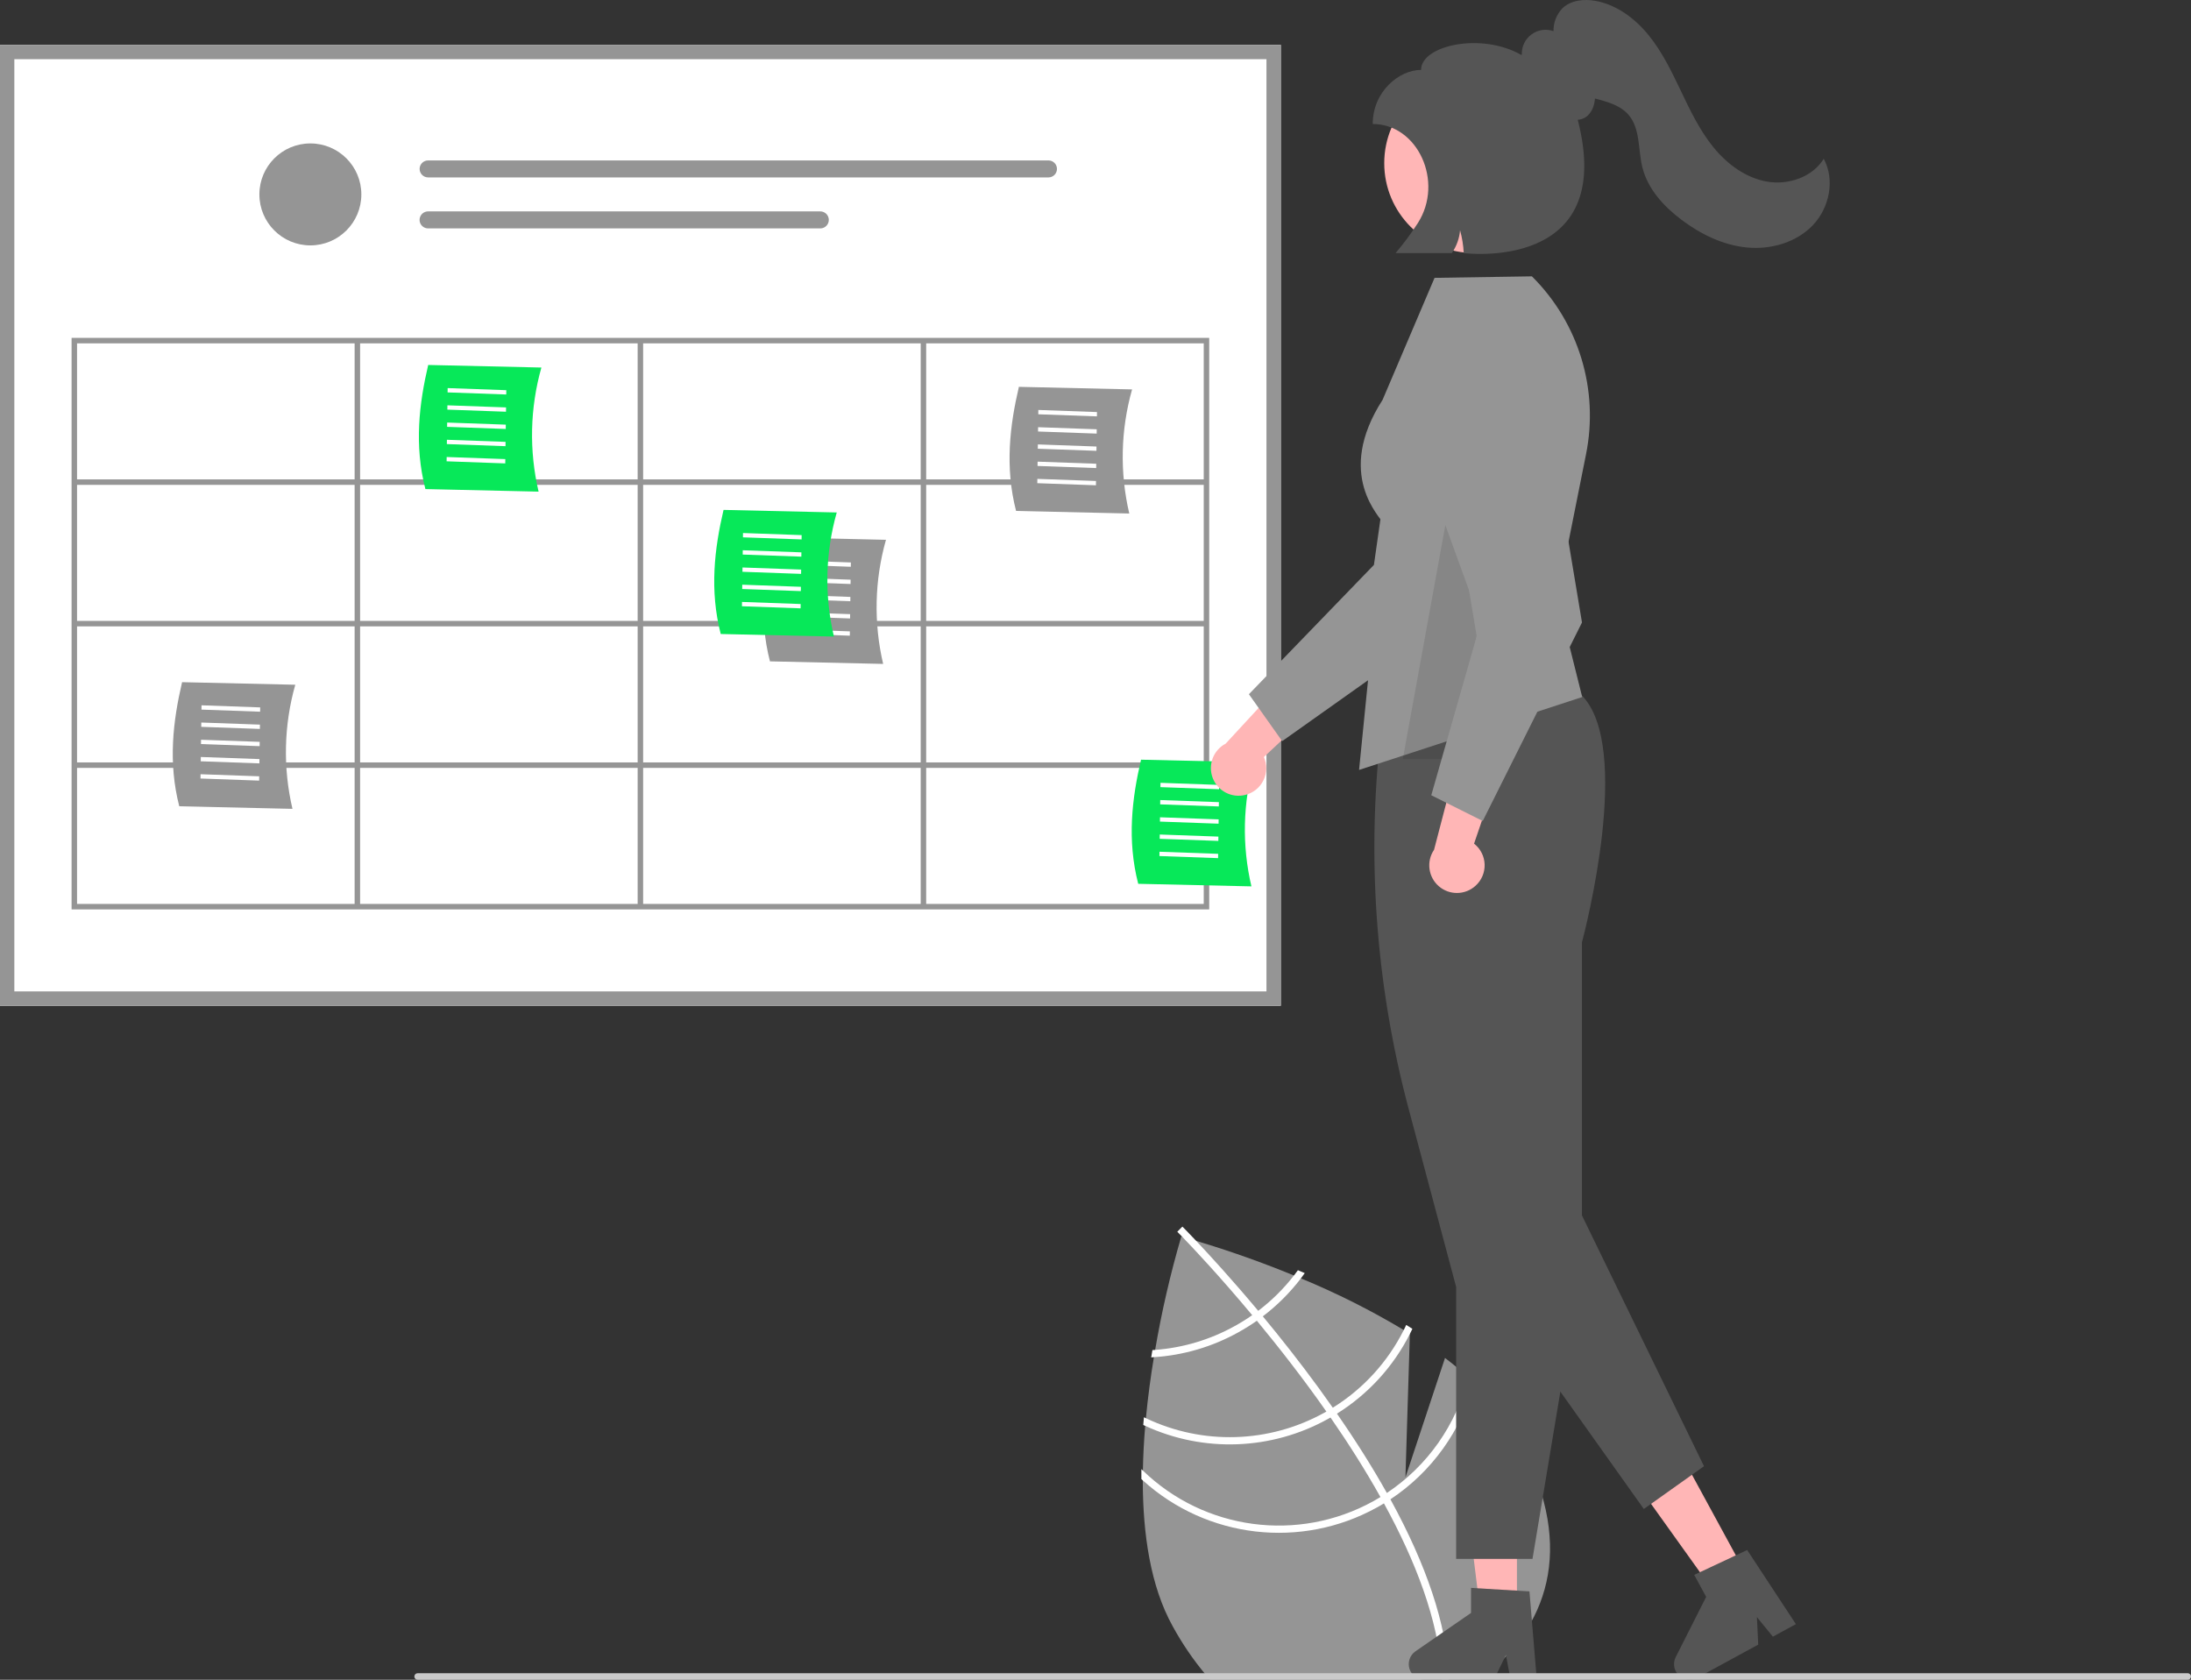 <?xml version="1.0" encoding="UTF-8" standalone="no"?><!-- Generator: Gravit.io --><svg xmlns="http://www.w3.org/2000/svg" xmlns:xlink="http://www.w3.org/1999/xlink" style="isolation:isolate" viewBox="0 0 599.169 459.38" width="599.169pt" height="459.38pt"><rect x="0" y="0" width="599.169" height="459.38" fill="#333333" stroke="none"/><defs><clipPath id="_clipPath_i7GC0MG5LJSyOKQLKYZuyIy62f8l7Y1o"><rect width="599.169" height="459.38"/></clipPath></defs><g clip-path="url(#_clipPath_i7GC0MG5LJSyOKQLKYZuyIy62f8l7Y1o)"><g><path d=" M 406.656 457.912 C 406.072 458.41 405.469 458.896 404.86 459.376 L 330.92 459.376 C 330.496 458.896 330.071 458.41 329.653 457.912 C 326.239 453.817 323.234 449.399 320.68 444.719 C 314.609 433.784 312.518 419.447 312.518 404.846 C 312.518 403.954 312.524 403.062 312.542 402.17 C 312.61 398.074 312.838 393.972 313.176 389.937 C 313.238 389.236 313.299 388.541 313.367 387.846 C 313.914 382.059 314.683 376.425 315.556 371.16 C 315.667 370.49 315.778 369.825 315.894 369.167 C 317.674 358.711 320.061 348.367 323.041 338.188 C 323.041 338.188 323.14 338.212 323.33 338.261 C 323.878 338.415 325.188 338.778 327.113 339.35 C 332.414 340.925 342.372 344.098 353.855 348.816 C 354.482 349.068 355.116 349.332 355.755 349.603 C 365.47 353.608 374.873 358.33 383.887 363.73 C 384.447 364.069 385 364.413 385.554 364.757 L 385.554 364.807 L 384.343 404.028 L 395.167 371.375 Q 398.479 373.894 401.496 376.597 C 402.05 377.089 402.603 377.593 403.138 378.116 C 407.707 382.304 411.607 387.168 414.701 392.539 C 430.895 421.735 424.099 443.2 406.656 457.912 Z " fill="rgb(149,149,149)"/><path d=" M 396.231 459.376 L 394.263 459.376 C 394.251 458.89 394.232 458.404 394.202 457.912 C 393.408 443.157 387.08 426.864 378.463 411.138 C 378.155 410.566 377.842 409.981 377.509 409.409 C 373.327 401.931 368.665 394.612 363.849 387.655 C 363.48 387.114 363.099 386.567 362.718 386.026 C 356.309 376.88 349.691 368.417 343.713 361.19 C 343.294 360.674 342.864 360.169 342.44 359.671 C 333.577 349.043 326.264 341.3 323.33 338.261 C 322.894 337.812 322.555 337.468 322.322 337.228 C 322.106 336.994 321.977 336.871 321.953 336.847 L 322.642 336.158 L 322.648 336.14 L 323.349 335.451 C 323.373 335.481 323.798 335.887 324.548 336.668 C 325.182 337.314 326.049 338.218 327.113 339.35 C 330.828 343.286 336.972 349.984 344.082 358.478 C 344.494 358.97 344.918 359.48 345.343 359.991 C 350.195 365.852 355.454 372.495 360.663 379.635 Q 362.628 382.329 364.477 384.98 C 364.864 385.521 365.246 386.062 365.614 386.604 Q 373.429 397.877 379.262 408.29 L 380.234 410.031 C 390.148 428.113 395.487 444.129 396.176 457.912 C 396.2 458.404 396.219 458.89 396.231 459.376 Z " fill="rgb(255,255,255)"/><path d=" M 354.937 347.376 C 354.587 347.862 354.23 348.342 353.855 348.816 C 351.034 352.45 347.749 355.699 344.082 358.478 C 343.547 358.871 342.999 359.277 342.44 359.671 C 340.913 360.736 339.332 361.722 337.704 362.623 C 330.994 366.36 323.553 368.593 315.894 369.167 C 315.648 369.192 315.396 369.21 315.15 369.223 C 315.039 369.881 314.935 370.539 314.818 371.209 C 315.064 371.197 315.31 371.185 315.556 371.16 C 323.668 370.632 331.561 368.306 338.663 364.351 C 340.401 363.388 342.087 362.332 343.713 361.19 C 344.266 360.803 344.807 360.397 345.343 359.991 C 349.265 357.012 352.767 353.518 355.755 349.603 C 356.112 349.129 356.463 348.649 356.807 348.17 C 356.167 347.899 355.546 347.635 354.937 347.376 Z " fill="rgb(255,255,255)"/><path d=" M 384.558 362.34 C 384.343 362.808 384.115 363.269 383.887 363.73 C 379.502 372.469 372.784 379.824 364.477 384.98 C 363.898 385.343 363.314 385.693 362.718 386.026 C 362.539 386.13 362.349 386.241 362.17 386.339 C 347.102 394.701 328.922 395.262 313.367 387.846 C 313.182 387.76 313.004 387.674 312.825 387.588 C 312.758 388.289 312.696 388.99 312.647 389.697 C 312.819 389.777 312.998 389.863 313.176 389.937 C 329.171 397.311 347.724 396.616 363.124 388.068 C 363.37 387.932 363.609 387.797 363.849 387.655 C 364.446 387.311 365.036 386.96 365.614 386.604 C 374.128 381.297 381.024 373.758 385.554 364.807 C 385.794 364.345 386.022 363.878 386.243 363.404 C 385.683 363.048 385.124 362.691 384.558 362.34 Z " fill="rgb(255,255,255)"/><path d=" M 401.822 375.201 C 401.717 375.668 401.613 376.136 401.496 376.597 C 398.332 389.581 390.394 400.896 379.262 408.29 C 378.69 408.678 378.1 409.047 377.509 409.409 C 376.876 409.791 376.242 410.172 375.59 410.529 C 355.024 421.913 329.433 418.52 312.542 402.17 C 312.401 402.041 312.266 401.906 312.13 401.771 C 312.13 402.687 312.124 403.591 312.137 404.501 C 312.259 404.618 312.389 404.735 312.518 404.846 C 330.08 420.757 355.817 423.736 376.55 412.257 C 377.202 411.9 377.842 411.531 378.463 411.138 C 379.065 410.781 379.65 410.412 380.234 410.031 C 391.524 402.561 399.675 391.203 403.138 378.116 C 403.255 377.673 403.372 377.23 403.476 376.781 C 402.942 376.24 402.382 375.73 401.822 375.201 Z " fill="rgb(255,255,255)"/><path d=" M 350.256 275.047 L 0 275.047 L 0 12.264 L 350.256 12.264 L 350.256 275.047 Z " fill="rgb(255,255,255)"/><circle vector-effect="non-scaling-stroke" cx="84.874" cy="53.167" r="13.942" fill="rgb(149,149,149)"/><path d=" M 117.073 43.872 C 115.791 43.874 114.753 44.914 114.753 46.196 C 114.753 47.477 115.791 48.517 117.073 48.519 L 286.727 48.519 C 288.009 48.517 289.047 47.477 289.047 46.196 C 289.047 44.914 288.009 43.874 286.727 43.872 L 117.073 43.872 Z " fill="rgb(149,149,149)"/><path d=" M 117.073 57.814 C 116.243 57.812 115.475 58.254 115.058 58.972 C 114.642 59.69 114.64 60.575 115.053 61.295 C 115.467 62.015 116.233 62.46 117.063 62.461 L 224.32 62.461 C 225.152 62.463 225.92 62.02 226.336 61.301 C 226.752 60.581 226.752 59.694 226.336 58.975 C 225.92 58.255 225.152 57.813 224.32 57.814 L 117.073 57.814 Z " fill="rgb(149,149,149)"/><path d=" M 350.256 275.047 L 0 275.047 L 0 12.264 L 350.256 12.264 L 350.256 275.047 Z  M 3.92 271.127 L 346.336 271.127 L 346.336 16.184 L 3.92 16.184 L 3.92 271.127 Z " fill="rgb(149,149,149)"/><path d=" M 19.577 92.402 L 19.577 248.701 L 330.679 248.701 L 330.679 92.402 L 19.577 92.402 Z  M 329.183 131.103 L 253.277 131.103 L 253.277 93.898 L 329.183 93.898 L 329.183 131.103 Z  M 175.876 131.103 L 175.876 93.898 L 251.782 93.898 L 251.782 131.103 L 175.876 131.103 Z  M 251.782 132.598 L 251.782 169.804 L 175.876 169.804 L 175.876 132.598 L 251.782 132.598 Z  M 174.38 131.103 L 98.474 131.103 L 98.474 93.898 L 174.38 93.898 L 174.38 131.103 Z  M 174.38 132.598 L 174.38 169.804 L 98.474 169.804 L 98.474 132.598 L 174.38 132.598 Z  M 96.978 169.804 L 21.072 169.804 L 21.072 132.598 L 96.978 132.598 L 96.978 169.804 Z  M 96.978 171.299 L 96.978 208.504 L 21.072 208.504 L 21.072 171.299 L 96.978 171.299 Z  M 98.474 171.299 L 174.38 171.299 L 174.38 208.504 L 98.474 208.504 L 98.474 171.299 Z  M 174.38 210 L 174.38 247.205 L 98.474 247.205 L 98.474 210 L 174.38 210 Z  M 175.876 210 L 251.782 210 L 251.782 247.205 L 175.876 247.205 L 175.876 210 Z  M 175.876 208.504 L 175.876 171.299 L 251.782 171.299 L 251.782 208.504 L 175.876 208.504 Z  M 253.277 171.299 L 329.183 171.299 L 329.183 208.504 L 253.277 208.504 L 253.277 171.299 Z  M 253.277 169.804 L 253.277 132.598 L 329.183 132.598 L 329.183 169.804 L 253.277 169.804 Z  M 96.978 93.898 L 96.978 131.103 L 21.072 131.103 L 21.072 93.898 L 96.978 93.898 Z  M 21.072 210 L 96.978 210 L 96.978 247.205 L 21.072 247.205 L 21.072 210 Z  M 253.277 247.205 L 253.277 210 L 329.183 210 L 329.183 247.205 L 253.277 247.205 Z " fill="rgb(149,149,149)"/><path d=" M 147.287 134.451 L 116.332 133.75 C 113.236 121.756 114.63 110.336 117.1 99.812 L 148.055 100.512 C 144.924 111.577 144.66 123.256 147.287 134.451 L 147.287 134.451 Z " fill="rgb(7,232,89)"/><path d=" M 122.404 107.312 L 122.42 106.134 L 138.458 106.707 L 138.441 107.885 L 122.404 107.312 L 122.404 107.312 Z " fill="rgb(255,255,255)"/><path d=" M 122.336 112.024 L 122.353 110.846 L 138.39 111.419 L 138.373 112.597 L 122.336 112.024 L 122.336 112.024 Z " fill="rgb(255,255,255)"/><path d=" M 122.268 116.735 L 122.286 115.557 L 138.322 116.131 L 138.306 117.309 L 122.268 116.735 L 122.268 116.735 Z " fill="rgb(255,255,255)"/><path d=" M 122.201 121.447 L 122.218 120.269 L 138.255 120.842 L 138.238 122.02 L 122.201 121.447 L 122.201 121.447 Z " fill="rgb(255,255,255)"/><path d=" M 122.134 126.158 L 122.15 124.98 L 138.188 125.554 L 138.171 126.732 L 122.134 126.158 L 122.134 126.158 Z " fill="rgb(255,255,255)"/><path d=" M 79.981 221.201 L 49.026 220.5 C 45.93 208.506 47.324 197.085 49.795 186.561 L 80.75 187.262 C 77.619 198.327 77.354 210.006 79.981 221.201 L 79.981 221.201 Z " fill="rgb(149,149,149)"/><path d=" M 55.098 194.062 L 55.114 192.884 L 71.152 193.457 L 71.135 194.635 L 55.098 194.062 L 55.098 194.062 Z " fill="rgb(255,255,255)"/><path d=" M 55.031 198.773 L 55.047 197.596 L 71.084 198.169 L 71.067 199.347 L 55.031 198.773 L 55.031 198.773 Z " fill="rgb(255,255,255)"/><path d=" M 54.963 203.485 L 54.98 202.307 L 71.017 202.881 L 71 204.058 L 54.963 203.485 L 54.963 203.485 Z " fill="rgb(255,255,255)"/><path d=" M 54.895 208.196 L 54.912 207.018 L 70.949 207.592 L 70.932 208.77 L 54.895 208.196 L 54.895 208.196 Z " fill="rgb(255,255,255)"/><path d=" M 54.828 212.908 L 54.844 211.73 L 70.882 212.303 L 70.865 213.481 L 54.828 212.908 L 54.828 212.908 Z " fill="rgb(255,255,255)"/><path d=" M 241.515 181.565 L 210.56 180.864 C 207.464 168.87 208.858 157.45 211.329 146.926 L 242.284 147.626 C 239.153 158.691 238.888 170.37 241.515 181.565 L 241.515 181.565 Z " fill="rgb(149,149,149)"/><path d=" M 216.632 154.426 L 216.648 153.248 L 232.686 153.821 L 232.669 154.999 L 216.632 154.426 L 216.632 154.426 Z " fill="rgb(255,255,255)"/><path d=" M 216.565 159.138 L 216.581 157.96 L 232.618 158.533 L 232.601 159.711 L 216.565 159.138 L 216.565 159.138 Z " fill="rgb(255,255,255)"/><path d=" M 216.497 163.849 L 216.514 162.671 L 232.55 163.245 L 232.534 164.423 L 216.497 163.849 L 216.497 163.849 Z " fill="rgb(255,255,255)"/><path d=" M 216.429 168.561 L 216.446 167.383 L 232.483 167.956 L 232.466 169.134 L 216.429 168.561 L 216.429 168.561 Z " fill="rgb(255,255,255)"/><path d=" M 216.362 173.272 L 216.378 172.094 L 232.416 172.668 L 232.399 173.846 L 216.362 173.272 L 216.362 173.272 Z " fill="rgb(255,255,255)"/><path d=" M 228.054 174.087 L 197.099 173.386 C 194.002 161.392 195.396 149.971 197.867 139.447 L 228.822 140.148 C 225.691 151.213 225.427 162.892 228.054 174.087 L 228.054 174.087 Z " fill="rgb(7,232,89)"/><path d=" M 203.171 146.948 L 203.187 145.77 L 219.225 146.343 L 219.207 147.521 L 203.171 146.948 L 203.171 146.948 Z " fill="rgb(255,255,255)"/><path d=" M 203.103 151.659 L 203.12 150.481 L 219.157 151.055 L 219.14 152.233 L 203.103 151.659 L 203.103 151.659 Z " fill="rgb(255,255,255)"/><path d=" M 203.035 156.371 L 203.053 155.193 L 219.089 155.766 L 219.073 156.944 L 203.035 156.371 L 203.035 156.371 Z " fill="rgb(255,255,255)"/><path d=" M 202.968 161.082 L 202.985 159.904 L 219.022 160.478 L 219.005 161.656 L 202.968 161.082 L 202.968 161.082 Z " fill="rgb(255,255,255)"/><path d=" M 202.901 165.794 L 202.917 164.616 L 218.955 165.189 L 218.937 166.367 L 202.901 165.794 L 202.901 165.794 Z " fill="rgb(255,255,255)"/><path d=" M 342.224 242.402 L 311.269 241.701 C 308.173 229.707 309.567 218.286 312.037 207.762 L 342.993 208.463 C 339.861 219.528 339.597 231.207 342.224 242.402 L 342.224 242.402 Z " fill="rgb(7,232,89)"/><path d=" M 317.341 215.263 L 317.358 214.085 L 333.395 214.658 L 333.377 215.836 L 317.341 215.263 L 317.341 215.263 Z " fill="rgb(255,255,255)"/><path d=" M 317.273 219.974 L 317.29 218.796 L 333.327 219.37 L 333.31 220.548 L 317.273 219.974 L 317.273 219.974 Z " fill="rgb(255,255,255)"/><path d=" M 317.205 224.686 L 317.223 223.508 L 333.259 224.081 L 333.243 225.259 L 317.205 224.686 L 317.205 224.686 Z " fill="rgb(255,255,255)"/><path d=" M 317.138 229.397 L 317.155 228.22 L 333.192 228.792 L 333.175 229.97 L 317.138 229.397 L 317.138 229.397 Z " fill="rgb(255,255,255)"/><path d=" M 317.071 234.109 L 317.087 232.931 L 333.125 233.505 L 333.108 234.682 L 317.071 234.109 L 317.071 234.109 Z " fill="rgb(255,255,255)"/><path d=" M 308.821 140.434 L 277.866 139.733 C 274.769 127.739 276.163 116.318 278.634 105.794 L 309.589 106.495 C 306.458 117.56 306.194 129.239 308.821 140.434 L 308.821 140.434 Z " fill="rgb(149,149,149)"/><path d=" M 283.938 113.295 L 283.954 112.117 L 299.992 112.69 L 299.974 113.868 L 283.938 113.295 L 283.938 113.295 Z " fill="rgb(255,255,255)"/><path d=" M 283.87 118.006 L 283.887 116.829 L 299.924 117.402 L 299.907 118.58 L 283.87 118.006 L 283.87 118.006 Z " fill="rgb(255,255,255)"/><path d=" M 283.802 122.718 L 283.819 121.54 L 299.856 122.114 L 299.84 123.291 L 283.802 122.718 L 283.802 122.718 Z " fill="rgb(255,255,255)"/><path d=" M 283.735 127.429 L 283.751 126.251 L 299.789 126.825 L 299.772 128.003 L 283.735 127.429 L 283.735 127.429 Z " fill="rgb(255,255,255)"/><path d=" M 283.668 132.141 L 283.684 130.963 L 299.722 131.536 L 299.704 132.714 L 283.668 132.141 L 283.668 132.141 Z " fill="rgb(255,255,255)"/><path d=" M 340.555 217.39 C 342.716 216.858 344.53 215.396 345.51 213.398 C 346.489 211.399 346.533 209.07 345.63 207.036 L 365.148 188.781 L 351.645 185.536 L 335.18 203.369 C 331.79 205.152 330.269 209.189 331.64 212.767 C 333.011 216.344 336.841 218.33 340.555 217.39 L 340.555 217.39 Z " fill="rgb(255,182,182)"/><path d=" M 350.638 202.686 L 341.535 189.852 L 375.725 154.489 L 383.664 98.749 C 384.459 93.171 387.693 88.235 392.49 85.28 C 397.287 82.324 403.15 81.656 408.49 83.455 L 408.49 83.455 C 418.404 86.809 423.733 97.556 420.4 107.478 L 400.145 167.573 L 350.638 202.686 Z " fill="rgb(149,149,149)"/><path d=" M 414.834 440.192 L 404.729 440.192 L 399.922 401.216 L 414.836 401.217 L 414.834 440.192 L 414.834 440.192 Z " fill="rgb(255,182,182)"/><path d=" M 420.27 459.379 L 413.1 459.379 L 411.82 452.609 L 408.542 459.379 L 389.525 459.379 C 387.654 459.379 386.001 458.162 385.444 456.376 C 384.887 454.59 385.557 452.649 387.096 451.586 L 402.283 441.098 L 402.283 434.254 L 418.256 435.208 L 420.27 459.379 Z " fill="rgb(85,85,85)"/><path d=" M 477.175 429.91 L 468.299 434.739 L 445.447 402.802 L 458.547 395.674 L 477.175 429.91 L 477.175 429.91 Z " fill="rgb(255,182,182)"/><path d=" M 491.12 444.164 L 484.822 447.591 L 480.462 442.257 L 480.818 449.77 L 464.114 458.859 C 462.471 459.754 460.437 459.476 459.094 458.173 C 457.751 456.87 457.412 454.845 458.256 453.176 L 466.582 436.704 L 463.311 430.693 L 477.797 423.896 L 491.12 444.164 Z " fill="rgb(85,85,85)"/><path d=" M 419.091 426.313 L 398.209 426.313 L 398.209 351.952 L 385.281 303.472 C 376.002 268.803 373.536 232.662 378.02 197.053 L 378.038 196.908 L 378.15 196.814 C 378.482 196.535 411.57 169.176 432.5 190.105 C 446.607 204.212 433.351 254.94 432.609 257.724 L 432.609 345.173 L 419.091 426.313 Z " fill="rgb(85,85,85)"/><path d=" M 371.66 210.561 L 378.391 143.255 C 377.516 141.42 364.93 129.794 378.09 109.354 L 392.305 75.987 L 418.927 75.573 L 419.039 75.685 C 431.759 88.378 437.276 106.599 433.732 124.216 L 425.888 163.438 L 432.685 190.625 L 371.66 210.561 Z " fill="rgb(149,149,149)"/><path d=" M 406.633 352.336 L 449.532 412.677 L 465.989 400.977 L 430.16 327.351 L 406.633 352.336 L 406.633 352.336 Z " fill="rgb(85,85,85)"/><circle vector-effect="non-scaling-stroke" cx="403.128" cy="44.623" r="24.582" fill="rgb(255,182,182)"/><g opacity="0.1"><path d=" M 397.087 133.533 L 403.817 173.917 L 397.087 207.569 L 383.626 207.569 L 389.745 173.917 L 397.087 133.533 L 397.087 133.533 Z " fill="rgb(0,0,0)"/></g><path d=" M 403.508 242.243 C 405.164 240.757 406.077 238.612 406 236.388 C 405.923 234.164 404.865 232.088 403.11 230.719 L 411.735 205.425 L 398.294 208.92 L 392.165 232.404 C 390.013 235.573 390.572 239.852 393.466 242.362 C 396.36 244.872 400.674 244.821 403.508 242.243 Z " fill="rgb(255,182,182)"/><path d=" M 405.48 224.524 L 391.407 217.487 L 404.92 170.191 L 385.679 117.278 C 383.754 111.983 384.283 106.106 387.124 101.24 C 389.965 96.374 394.822 93.024 400.38 92.097 L 400.38 92.097 C 410.706 90.388 420.467 97.36 422.199 107.682 L 432.624 170.236 L 405.48 224.524 Z " fill="rgb(149,149,149)"/><path d=" M 599.169 458.486 C 599.17 458.722 599.076 458.949 598.909 459.116 C 598.742 459.283 598.515 459.376 598.279 459.376 L 114.208 459.376 C 113.89 459.376 113.597 459.206 113.438 458.931 C 113.279 458.655 113.279 458.316 113.438 458.041 C 113.597 457.765 113.89 457.596 114.208 457.596 L 598.279 457.596 C 598.77 457.597 599.168 457.995 599.169 458.486 Z " fill="rgb(202,202,202)"/><path d=" M 498.732 43.421 C 495.63 48.455 489.061 50.675 483.234 49.666 C 477.408 48.658 472.345 44.898 468.606 40.317 C 464.866 35.737 462.279 30.345 459.734 25.008 C 457.188 19.671 454.613 14.275 450.893 9.68 C 447.172 5.084 442.136 1.294 436.318 0.239 C 433.151 -0.336 429.565 0.044 427.254 2.284 C 425.661 3.963 424.792 6.2 424.833 8.514 C 422.788 7.794 420.519 8.14 418.781 9.436 C 417.043 10.732 416.064 12.808 416.171 14.973 C 416.085 14.972 416 14.966 415.914 14.966 C 405.073 8.802 388.618 12.383 388.618 19.114 C 382.67 19.114 375.399 24.988 375.399 33.909 L 375.399 33.909 C 387.7 33.909 394.939 49.669 387.758 60.97 C 385.904 63.852 383.861 66.608 381.641 69.219 L 397.023 69.219 C 398.314 67.367 399.092 65.208 399.28 62.958 C 399.845 65.002 400.183 67.101 400.287 69.219 C 400.287 69.219 442.304 74.633 431.46 32.752 C 432.177 32.716 432.875 32.505 433.492 32.136 C 435.13 31.149 436.022 29.062 436.178 26.943 Q 436.786 27.106 437.39 27.268 C 440.281 28.048 443.284 29.059 445.268 31.302 C 448.621 35.092 447.916 40.845 449.134 45.757 C 450.602 51.681 454.995 56.472 459.875 60.137 C 465.119 64.074 471.244 67.066 477.771 67.687 C 484.299 68.308 491.245 66.323 495.768 61.575 C 500.291 56.828 501.866 49.18 498.732 43.421 Z " fill="rgb(85,85,85)"/></g></g></svg>